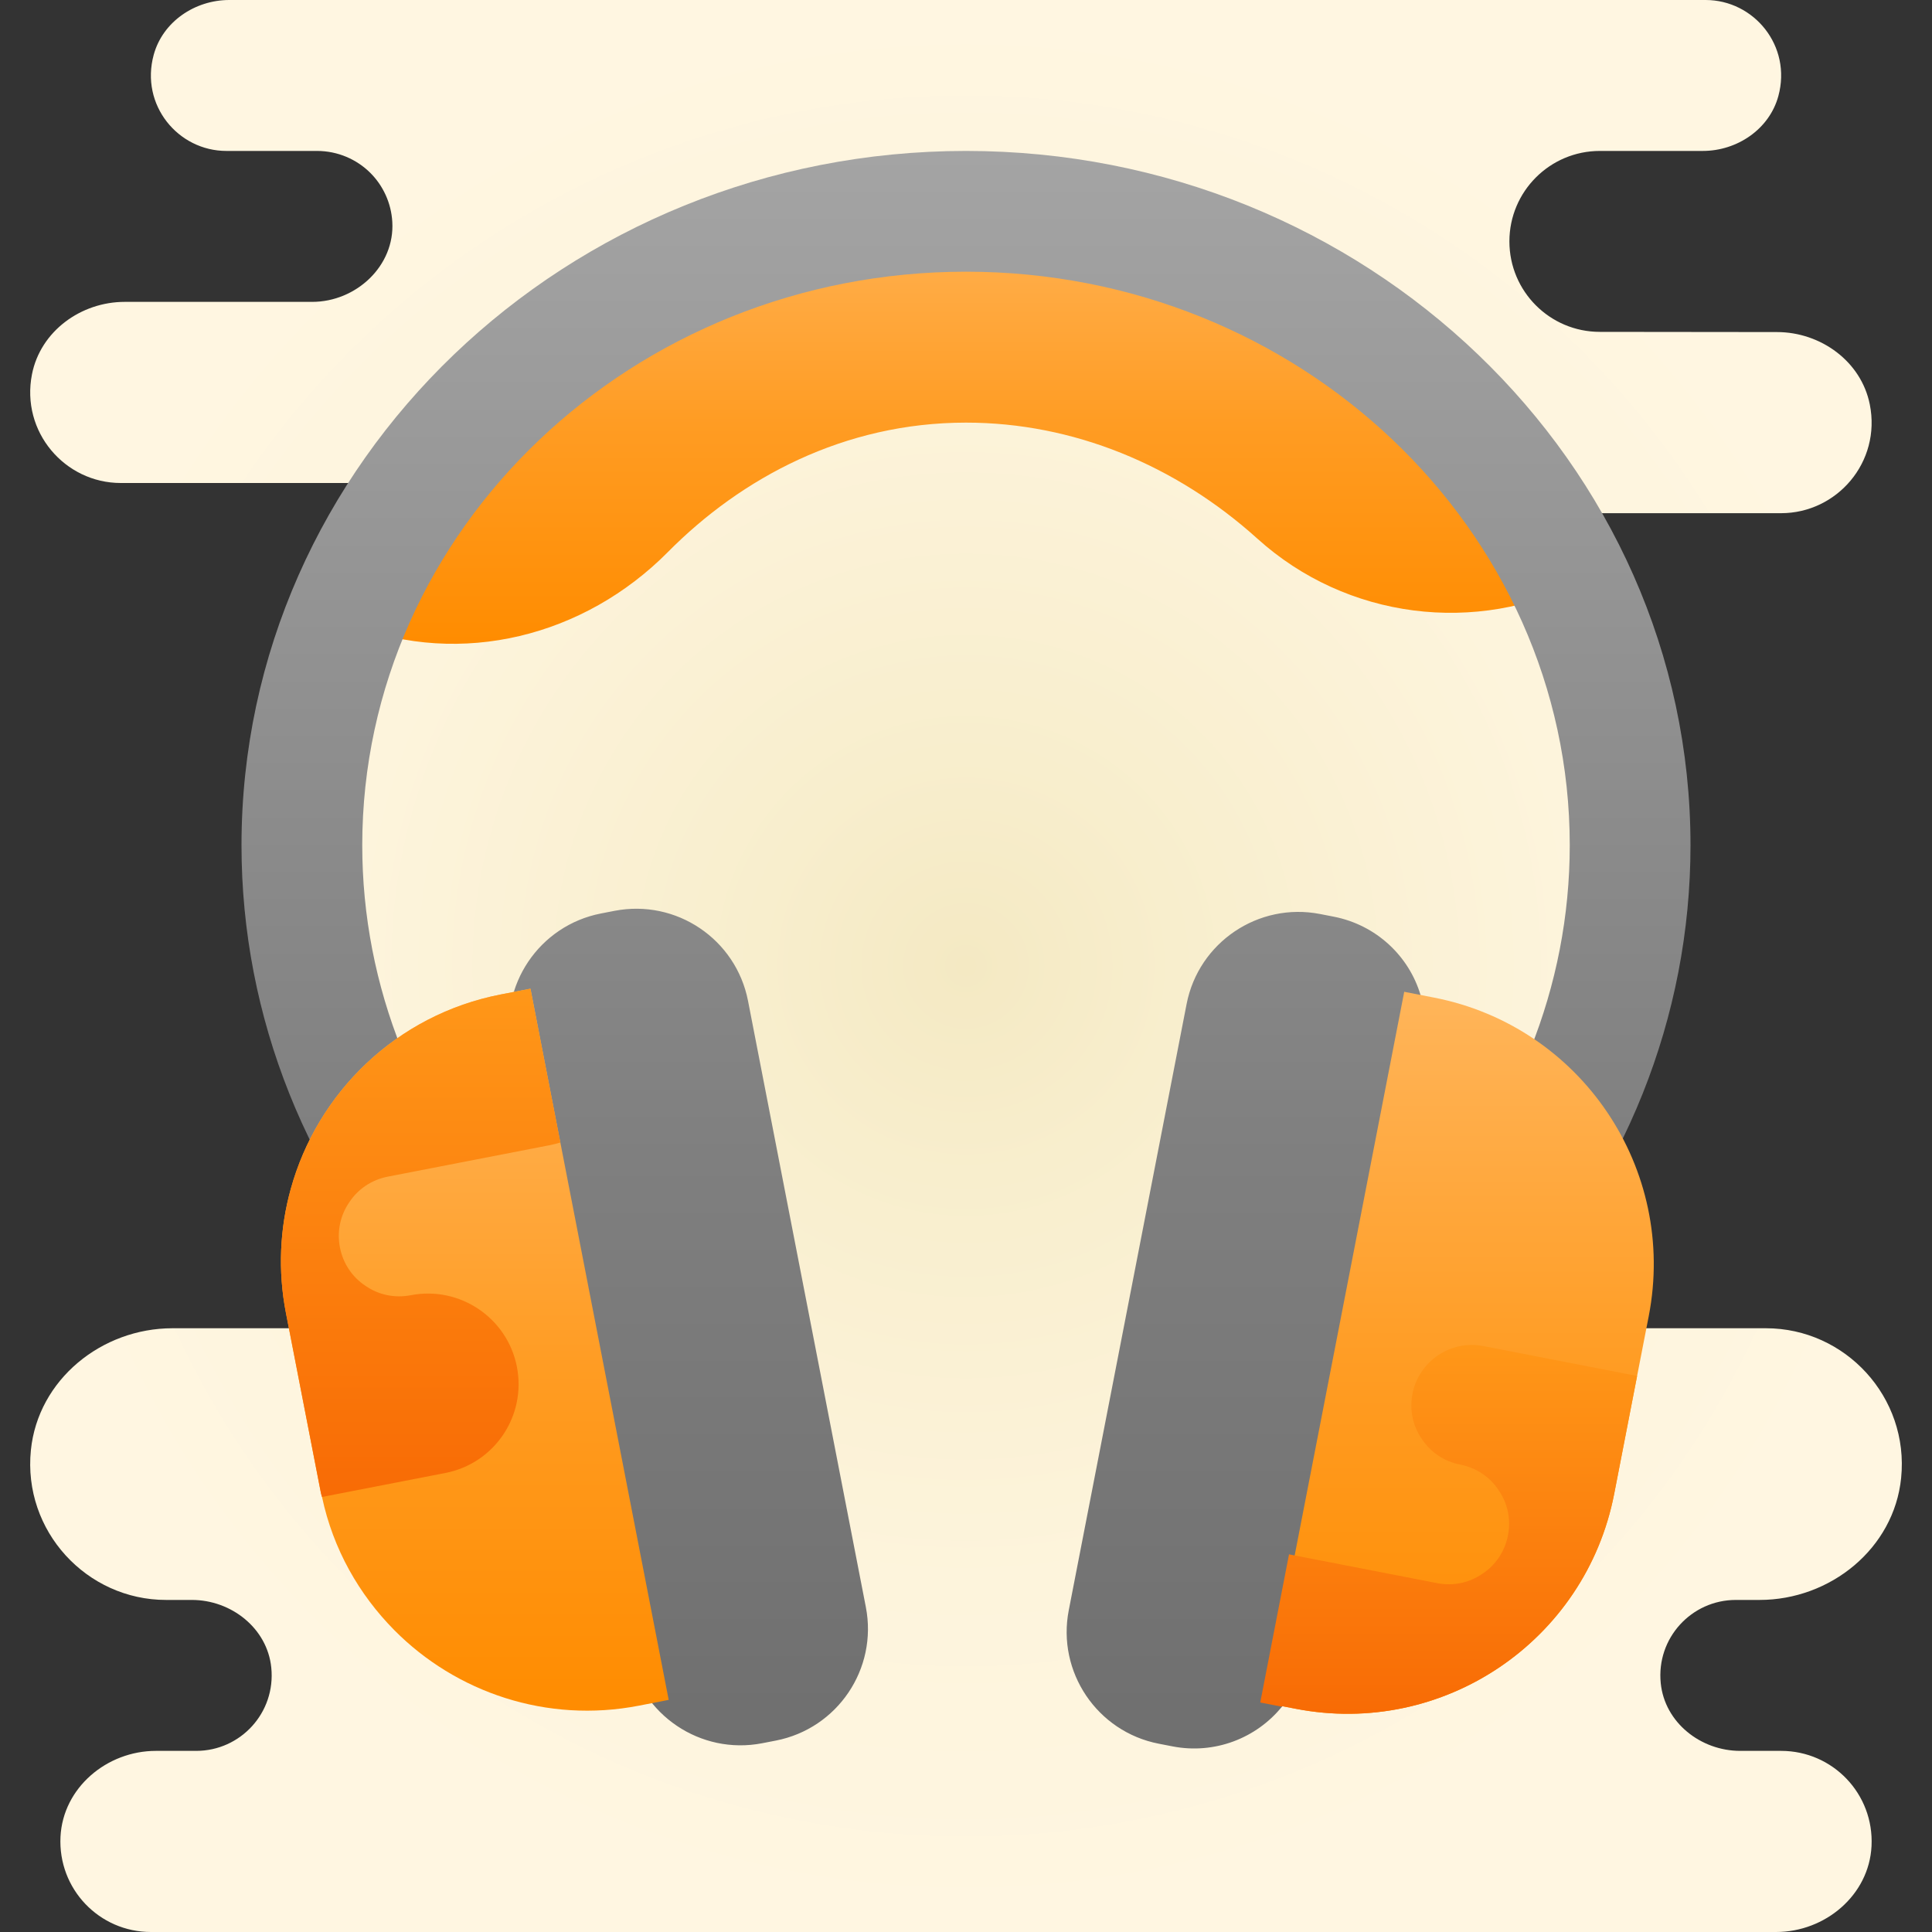 <svg width="80" height="80" viewBox="0 0 80 80" fill="none" xmlns="http://www.w3.org/2000/svg">
<rect x="0" y="0" width="80" height="80" fill="#333333" stroke="none"/>
<path d="M63.751 21.25H73.751C76.064 21.25 77.902 19.135 77.424 16.746C77.068 14.965 75.394 13.75 73.578 13.75L66.244 13.742C64.177 13.741 62.501 12.065 62.501 9.996C62.501 7.928 64.178 6.25 66.247 6.25H70.507C71.93 6.25 73.264 5.351 73.638 3.978C74.202 1.901 72.627 0 70.626 0H9.494C8.07 0 6.738 0.899 6.364 2.272C5.799 4.349 7.374 6.25 9.375 6.25H13.126C13.988 6.25 14.775 6.6 15.338 7.162C15.859 7.684 16.198 8.398 16.244 9.185C16.354 11.005 14.749 12.5 12.925 12.5H5.164C3.35 12.5 1.678 13.715 1.325 15.494C0.852 17.884 2.69 20 5 20H17.5L12.501 32.151L16.25 55H7.14C4.207 55 1.574 57.13 1.279 60.047C0.94 63.398 3.592 66.25 6.875 66.25H7.944C9.579 66.25 11.069 67.425 11.233 69.051C11.423 70.921 9.957 72.5 8.125 72.5H6.457C4.424 72.5 2.608 74.026 2.505 76.055C2.397 78.219 4.11 80 6.25 80H73.544C75.577 80 77.393 78.474 77.496 76.445C77.604 74.281 75.891 72.5 73.751 72.5H72.057C70.422 72.5 68.932 71.325 68.768 69.699C68.578 67.829 70.044 66.25 71.876 66.25H72.861C75.794 66.25 78.427 64.12 78.722 61.201C79.059 57.852 76.409 55 73.126 55H62.501L67.501 32.496L63.751 21.25Z" fill="url(#paint0_radial_7626_8922)"/>
<path d="M14.53 25.869L14.086 25.698C18.293 14.814 28.707 7.5 40 7.5C50.668 7.5 60.517 13.814 65.703 23.977L65.543 24.059C61.121 26.316 55.753 25.633 52.067 22.306C48.678 19.249 44.433 17.5 40 17.5C34.951 17.5 30.7 19.785 27.655 22.86C24.2 26.348 19.108 27.639 14.53 25.869Z" fill="url(#paint1_linear_7626_8922)"/>
<path fill-rule="evenodd" clip-rule="evenodd" d="M17.679 54.211C12.727 48.93 10 42.108 10 35C10 19.148 23.457 6.25 40 6.25C56.541 6.25 70 19.148 70 35C70 42.108 67.272 48.93 62.321 54.21L58.674 50.79C62.754 46.439 65 40.833 65 35C65 21.904 53.785 11.25 40 11.25C26.215 11.25 15 21.904 15 35C15 40.833 17.246 46.44 21.326 50.791L17.679 54.211ZM58.952 43.481L54.072 68.586C53.919 69.371 53.579 70.07 53.098 70.651C53.098 70.651 53.095 70.663 53.08 70.673C52.025 71.971 50.301 72.655 48.547 72.313L47.981 72.203C45.429 71.707 43.759 69.231 44.255 66.678L49.135 41.573C49.632 39.021 52.108 37.351 54.66 37.847L55.225 37.957C56.993 38.301 58.345 39.595 58.822 41.203C59.05 41.921 59.104 42.695 58.952 43.481ZM31.564 72.183L32.125 72.074C34.681 71.576 36.35 69.103 35.853 66.546L30.974 41.444C30.476 38.889 28.003 37.22 25.446 37.716L24.885 37.825C22.33 38.322 20.661 40.796 21.158 43.352L26.036 68.455C26.534 71.01 29.008 72.679 31.564 72.183Z" fill="url(#paint2_linear_7626_8922)"/>
<path d="M21.965 40.94L27.689 70.388L26.461 70.627C22.633 71.371 18.879 70.076 16.329 67.503C14.871 66.029 13.793 64.151 13.334 61.986C13.305 61.902 13.287 61.816 13.271 61.731L11.84 54.368C11.499 52.613 11.589 50.852 12.039 49.236C13.136 45.253 16.405 42.021 20.736 41.178L21.965 40.94Z" fill="url(#paint3_linear_7626_8922)"/>
<path d="M21.965 40.94L23.203 47.308C23.07 47.347 22.938 47.386 22.802 47.412L16.054 48.723C15.379 48.855 14.818 49.243 14.464 49.783C14.096 50.313 13.945 50.98 14.076 51.654C14.207 52.33 14.596 52.891 15.136 53.245C15.666 53.612 16.332 53.763 17.008 53.632C18.026 53.434 19.027 53.672 19.819 54.206C20.61 54.739 21.206 55.578 21.404 56.597C21.8 58.635 20.475 60.598 18.439 60.993L13.334 61.986C13.305 61.902 13.287 61.816 13.271 61.731L11.84 54.368C11.499 52.613 11.589 50.852 12.039 49.236C13.136 45.253 16.405 42.021 20.736 41.178L21.965 40.94Z" fill="url(#paint4_linear_7626_8922)"/>
<path d="M68.271 54.497L66.839 61.86C65.654 67.958 59.748 71.942 53.649 70.756L52.422 70.517L58.146 41.068L59.373 41.307C65.472 42.493 69.456 48.398 68.271 54.497Z" fill="url(#paint5_linear_7626_8922)"/>
<path d="M67.789 56.976L66.84 61.86C65.655 67.959 59.749 71.942 53.65 70.756L53.097 70.649C53.097 70.649 53.095 70.661 53.08 70.671L52.184 70.497L53.376 64.362L59.511 65.555C60.186 65.686 60.852 65.535 61.382 65.167C61.922 64.814 62.311 64.252 62.442 63.577C62.574 62.902 62.422 62.237 62.055 61.706C61.701 61.166 61.14 60.777 60.465 60.646C59.79 60.515 59.229 60.125 58.875 59.586C58.507 59.056 58.356 58.39 58.487 57.715C58.75 56.365 60.069 55.475 61.419 55.737L67.789 56.976Z" fill="url(#paint6_linear_7626_8922)"/>
<defs>
<radialGradient id="paint0_radial_7626_8922" cx="0" cy="0" r="1" gradientUnits="userSpaceOnUse" gradientTransform="translate(40.001 40) scale(39.38 39.38)">
<stop stop-color="#F4E9C3"/>
<stop offset="0.219" stop-color="#F8EECD"/>
<stop offset="0.644" stop-color="#FDF4DC"/>
<stop offset="1" stop-color="#FFF6E1"/>
</radialGradient>
<linearGradient id="paint1_linear_7626_8922" x1="39.895" y1="7.5" x2="39.895" y2="26.659" gradientUnits="userSpaceOnUse">
<stop stop-color="#FFB55A"/>
<stop offset="0.525" stop-color="#FF9C23"/>
<stop offset="1" stop-color="#FF8C00"/>
</linearGradient>
<linearGradient id="paint2_linear_7626_8922" x1="40" y1="6.25" x2="40" y2="72.4" gradientUnits="userSpaceOnUse">
<stop stop-color="#A4A4A4"/>
<stop offset="0.63" stop-color="#7F7F7F"/>
<stop offset="1" stop-color="#6F6F6F"/>
</linearGradient>
<linearGradient id="paint3_linear_7626_8922" x1="19.661" y1="40.94" x2="19.661" y2="70.835" gradientUnits="userSpaceOnUse">
<stop stop-color="#FFB55A"/>
<stop offset="0.525" stop-color="#FF9C23"/>
<stop offset="1" stop-color="#FF8C00"/>
</linearGradient>
<linearGradient id="paint4_linear_7626_8922" x1="17.418" y1="40.94" x2="17.418" y2="61.986" gradientUnits="userSpaceOnUse">
<stop stop-color="#FF9718"/>
<stop offset="1" stop-color="#F86B05"/>
</linearGradient>
<linearGradient id="paint5_linear_7626_8922" x1="60.451" y1="41.068" x2="60.451" y2="70.965" gradientUnits="userSpaceOnUse">
<stop stop-color="#FFB55A"/>
<stop offset="0.525" stop-color="#FF9C23"/>
<stop offset="1" stop-color="#FF8C00"/>
</linearGradient>
<linearGradient id="paint6_linear_7626_8922" x1="59.986" y1="55.691" x2="59.986" y2="70.965" gradientUnits="userSpaceOnUse">
<stop stop-color="#FF9718"/>
<stop offset="1" stop-color="#F86B05"/>
</linearGradient>
</defs>
</svg>
